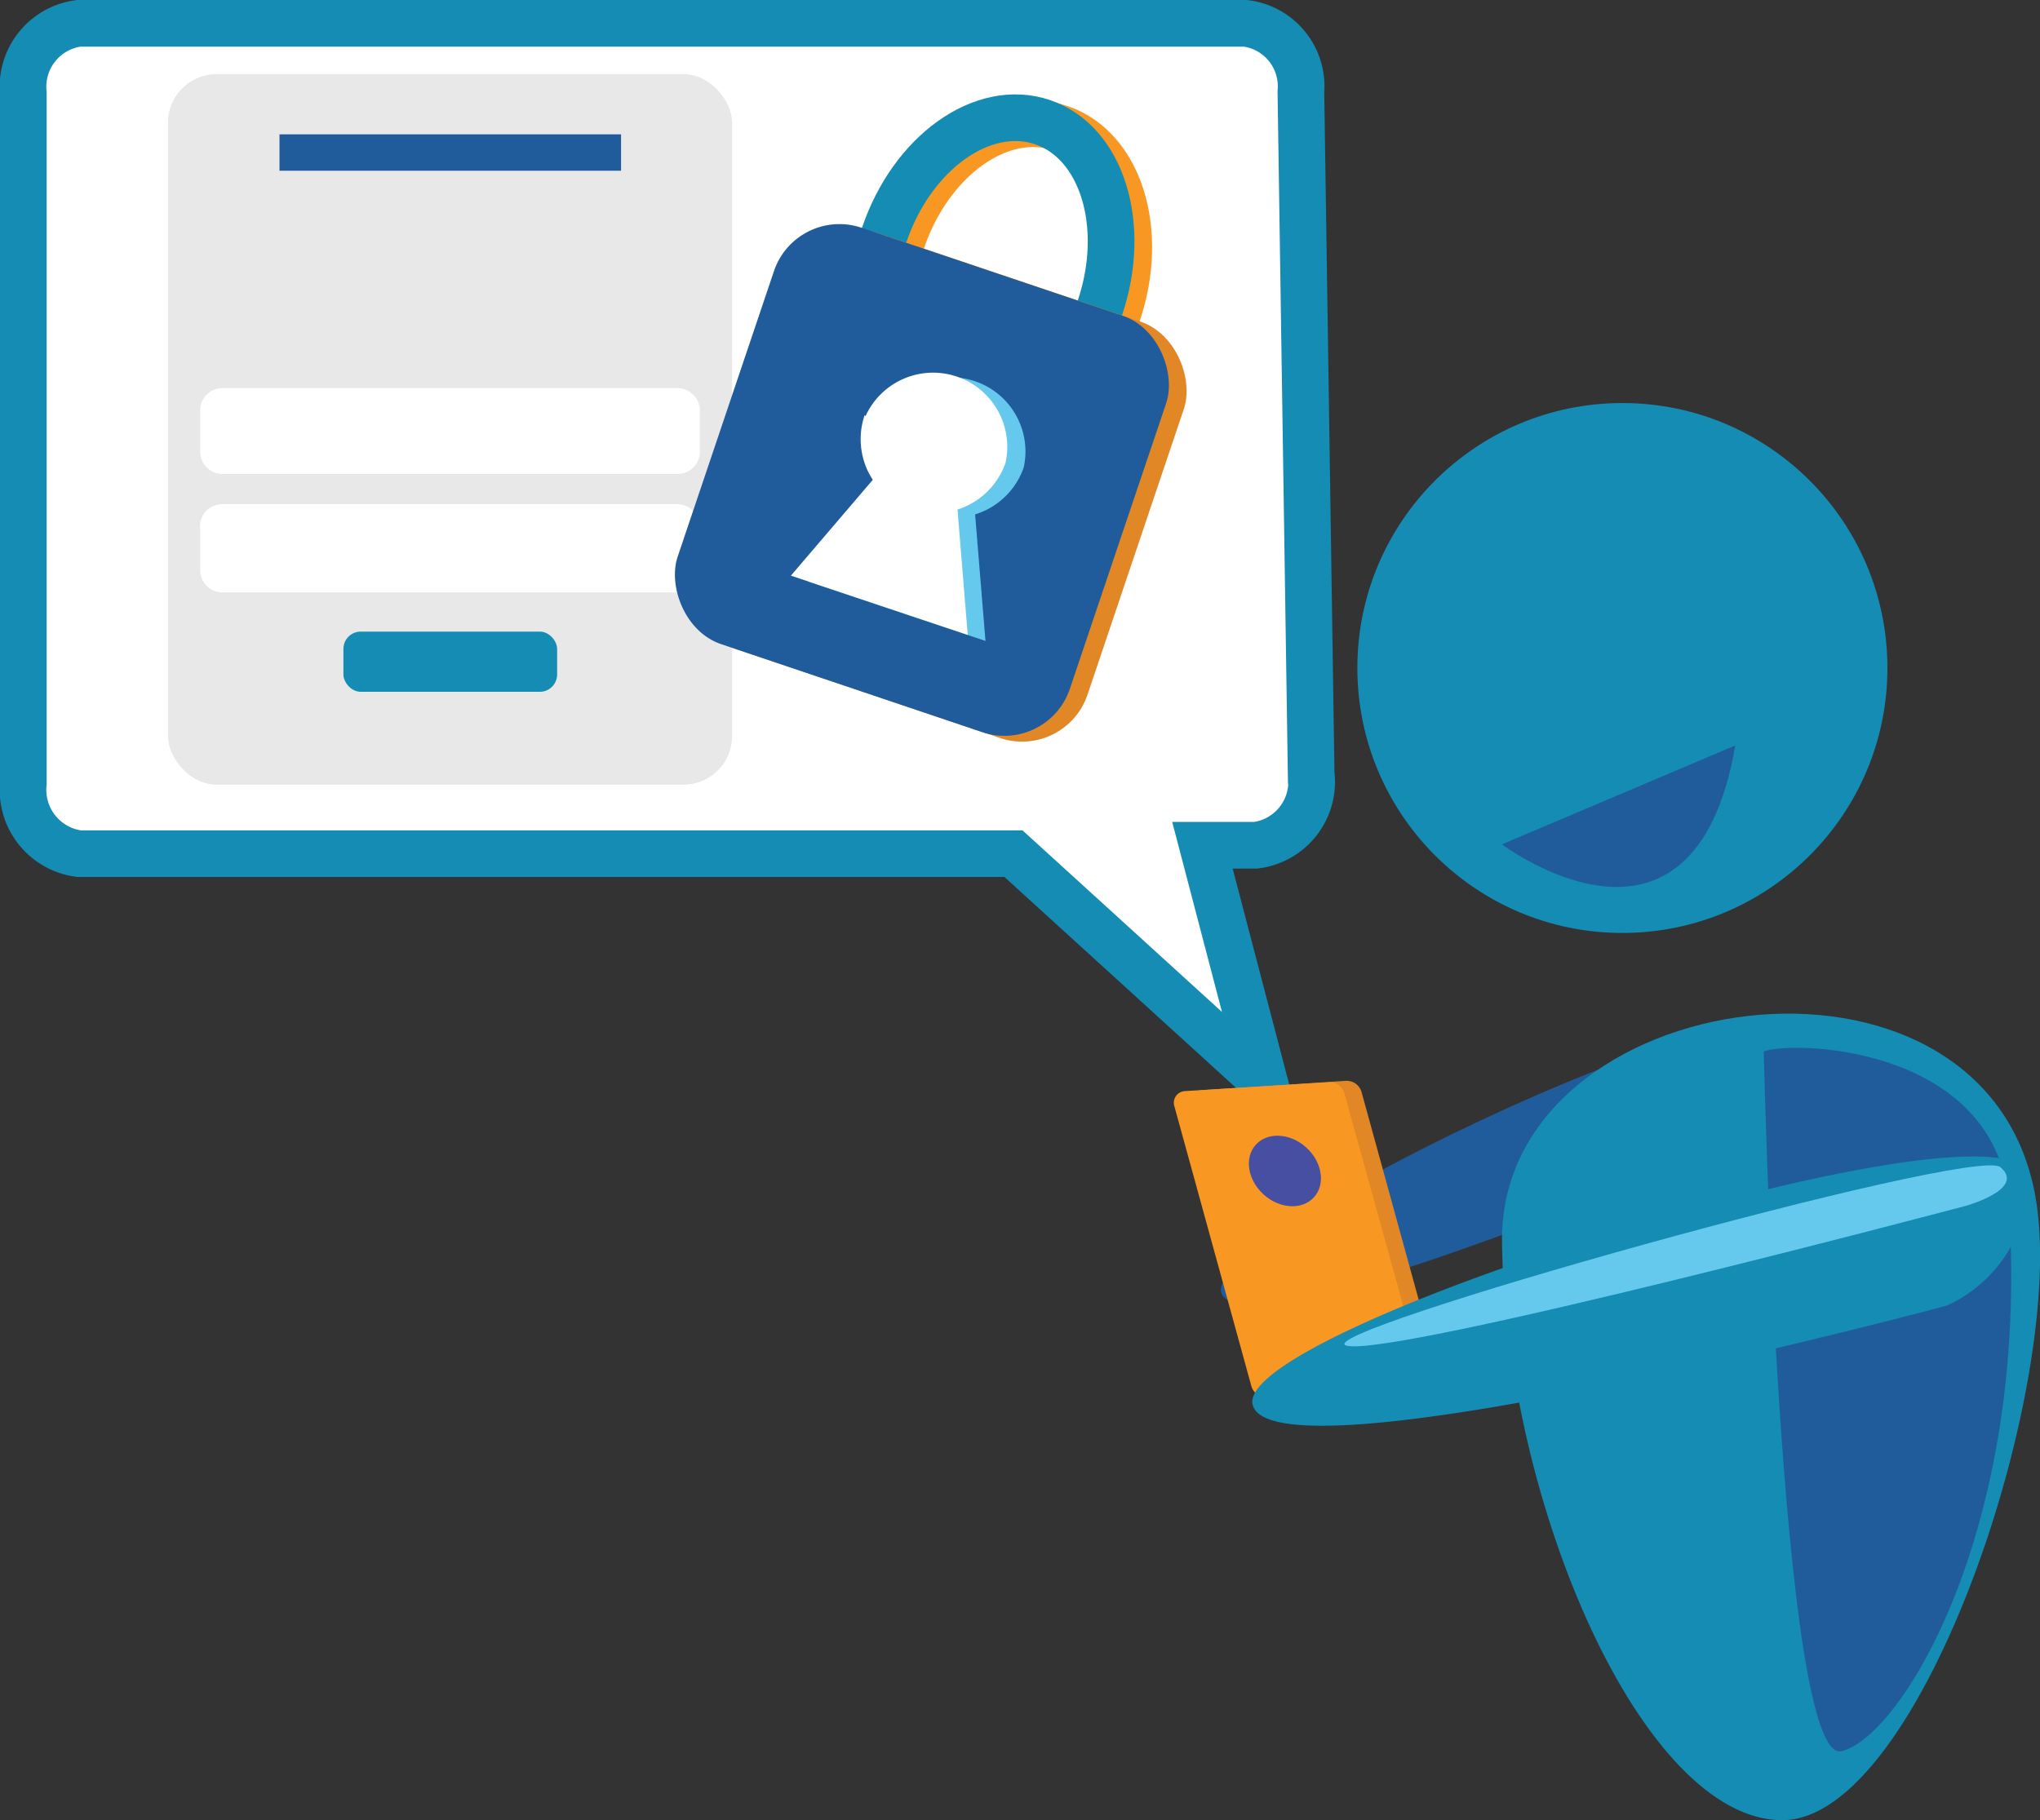 <svg id="Login" xmlns="http://www.w3.org/2000/svg" viewBox="0 0 43.72 39.02"><rect x="0" y="0" width="43.72" height="39.02" fill="#333333" stroke="none"/><defs><style>.cls-1{fill:#205c9b;}.cls-2{fill:#148cb3;}.cls-3,.cls-9{fill:#fff;}.cls-11,.cls-3{stroke:#148cb3;}.cls-10,.cls-11,.cls-3{stroke-miterlimit:10;}.cls-4{fill:#e18726;}.cls-5{fill:#f89822;}.cls-6{fill:#464fa1;}.cls-7{fill:#65c9ee;}.cls-8{fill:#e8e8e8;}.cls-10,.cls-11{fill:none;}.cls-10{stroke:#f89822;}</style></defs><path class="cls-1" d="M38,25.28S27.64,29.76,27,28.55,38.87,21.43,39,23.07A2.27,2.27,0,0,1,38,25.28Z" transform="translate(-0.81 -0.8)"/><circle class="cls-2" cx="34.77" cy="14.32" r="5.68"/><path class="cls-2" d="M33,27.44c-.09-5.57,10.34-7.06,11.43-1C45.14,30.36,42,39.83,39,39.82S33.08,33,33,27.44Z" transform="translate(-0.81 -0.8)"/><path class="cls-1" d="M38.61,23.34s.34,15.33,1.67,15,4.12-5,3.56-12C43.35,23.2,39.21,23.11,38.61,23.34Z" transform="translate(-0.81 -0.8)"/><path class="cls-1" d="M38,16.78,33,18.9S37.1,22,38,16.78Z" transform="translate(-0.81 -0.8)"/><path class="cls-3" d="M2.5,1.3h25a1.36,1.36,0,0,1,1.19,1.47l.22,14.62a1.37,1.37,0,0,1-1.19,1.53H26.58L27.91,24l-5.38-4.9H2.5a1.38,1.38,0,0,1-1.19-1.51V2.8A1.37,1.37,0,0,1,2.5,1.3Z" transform="translate(-0.81 -0.8)"/><path class="cls-4" d="M31.38,30.54l-3.08.19A.32.32,0,0,1,28,30.5l-1.66-6a.25.25,0,0,1,.23-.33l3.09-.2a.33.33,0,0,1,.33.24l1.65,6A.25.25,0,0,1,31.38,30.54Z" transform="translate(-0.81 -0.8)"/><path class="cls-5" d="M31.05,30.56l-3.09.2a.34.34,0,0,1-.33-.24l-1.65-6a.25.25,0,0,1,.23-.33L29.29,24a.32.32,0,0,1,.33.23l1.66,6A.25.25,0,0,1,31.05,30.56Z" transform="translate(-0.81 -0.8)"/><ellipse class="cls-6" cx="28.35" cy="25.9" rx="0.68" ry="0.84" transform="translate(-10.68 28.84) rotate(-48)"/><path class="cls-2" d="M42.53,28.79s-14.34,3.84-14.87,2.14,16.82-7,16.63-4.82A3,3,0,0,1,42.53,28.79Z" transform="translate(-0.81 -0.8)"/><path class="cls-7" d="M42.94,26.65s-12.18,3.23-13.26,3,13.44-4.3,14-3.83S42.94,26.65,42.94,26.65Z" transform="translate(-0.81 -0.8)"/><rect class="cls-8" x="3.6" y="1.59" width="12.09" height="15.23" rx="1.04"/><path id="Rectangle_3-2" data-name="Rectangle 3-2" class="cls-9" d="M5.56,11.61h9.79a.49.49,0,0,1,.46.51V13a.48.48,0,0,1-.46.5H5.56A.48.48,0,0,1,5.1,13v-.83A.48.48,0,0,1,5.56,11.61Z" transform="translate(-0.81 -0.8)"/><path id="Rectangle_6-2" data-name="Rectangle 6-2" class="cls-9" d="M5.56,9.12h9.79a.49.49,0,0,1,.46.51v.83a.48.48,0,0,1-.46.5H5.56a.48.48,0,0,1-.46-.5V9.63A.48.48,0,0,1,5.56,9.12Z" transform="translate(-0.81 -0.8)"/><rect class="cls-1" x="5.99" y="2.88" width="7.32" height="0.78"/><rect class="cls-2" x="7.36" y="13.54" width="4.58" height="1.29" rx="0.37"/><ellipse class="cls-10" cx="22.45" cy="6.74" rx="3.38" ry="2.44" transform="translate(8.08 25.07) rotate(-71.37)"/><ellipse class="cls-11" cx="22.06" cy="6.62" rx="3.38" ry="2.44" transform="translate(7.94 24.61) rotate(-71.37)"/><rect class="cls-4" x="16.51" y="6.5" width="8.87" height="9.42" rx="1.48" transform="translate(3.87 -6.9) rotate(18.63)"/><rect class="cls-1" x="16.13" y="6.37" width="8.87" height="9.42" rx="1.48" transform="translate(3.81 -6.78) rotate(18.63)"/><path class="cls-7" d="M19.73,9.83A1.55,1.55,0,0,0,19.8,11a1.6,1.6,0,0,0,2.95-.18,1.59,1.59,0,0,0-3-1Z" transform="translate(-0.81 -0.8)"/><polygon class="cls-7" points="17.33 12.47 21.12 13.74 20.83 10.2 19.63 9.79 17.33 12.47"/><path class="cls-9" d="M19.34,9.7a1.6,1.6,0,0,0,.07,1.2,1.6,1.6,0,0,0,2.95-.18,1.59,1.59,0,0,0-3-1Z" transform="translate(-0.81 -0.8)"/><polygon class="cls-9" points="16.95 12.34 20.74 13.61 20.45 10.06 19.24 9.66 16.95 12.34"/></svg>